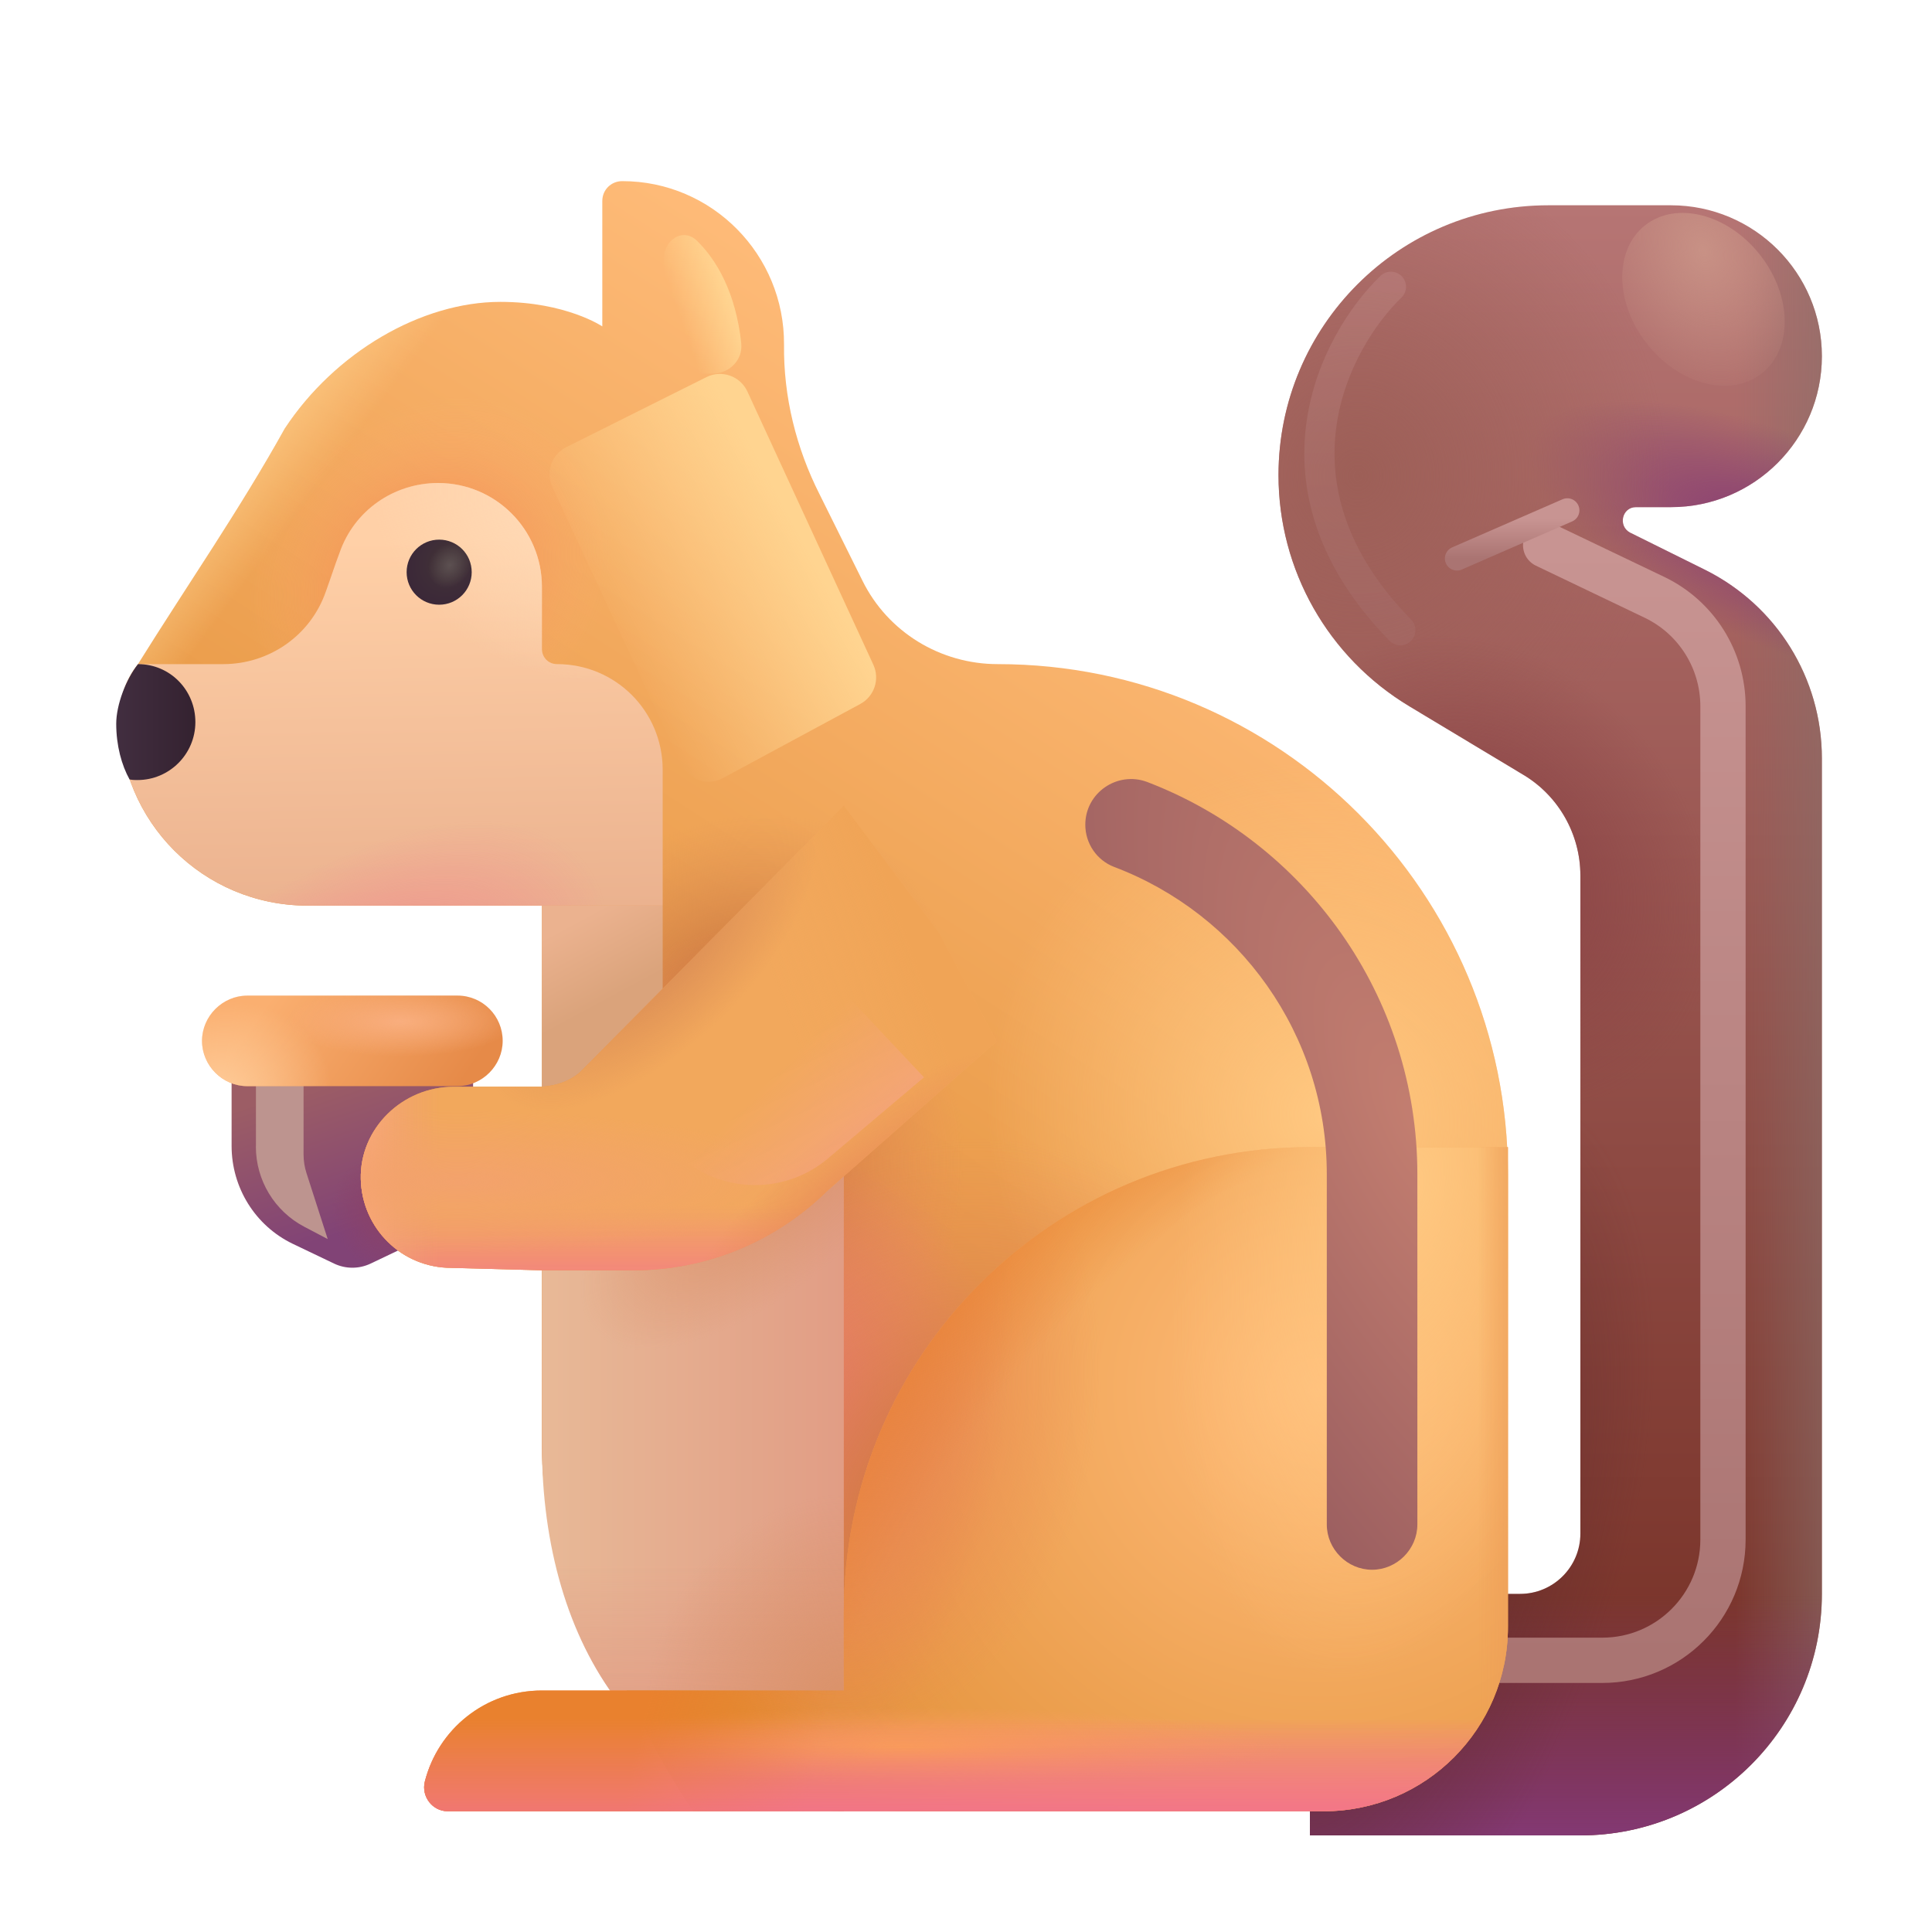 <svg fill="none" height="32" viewBox="0 0 32 32" width="32" xmlns="http://www.w3.org/2000/svg" xmlns:xlink="http://www.w3.org/1999/xlink"><filter id="a" color-interpolation-filters="sRGB" filterUnits="userSpaceOnUse" height="27.4" width="9.2" x="20.976" y="3"><feFlood flood-opacity="0" result="BackgroundImageFix"/><feBlend in="SourceGraphic" in2="BackgroundImageFix" mode="normal" result="shape"/><feColorMatrix in="SourceAlpha" result="hardAlpha" type="matrix" values="0 0 0 0 0 0 0 0 0 0 0 0 0 0 0 0 0 0 127 0"/><feOffset dx=".2" dy=".4"/><feGaussianBlur stdDeviation=".5"/><feComposite in2="hardAlpha" k2="-1" k3="1" operator="arithmetic"/><feColorMatrix type="matrix" values="0 0 0 0 0.431 0 0 0 0 0.239 0 0 0 0 0.231 0 0 0 1 0"/><feBlend in2="shape" mode="normal" result="effect1_innerShadow_28327_3925"/></filter><filter id="b" color-interpolation-filters="sRGB" filterUnits="userSpaceOnUse" height="22.219" width="7.938" x="22.476" y="7.156"><feFlood flood-opacity="0" result="BackgroundImageFix"/><feBlend in="SourceGraphic" in2="BackgroundImageFix" mode="normal" result="shape"/><feGaussianBlur result="effect1_foregroundBlur_28327_3925" stdDeviation=".75"/></filter><filter id="c" color-interpolation-filters="sRGB" filterUnits="userSpaceOnUse" height="4.768" width="3.189" x="3.239" y="16.756"><feFlood flood-opacity="0" result="BackgroundImageFix"/><feBlend in="SourceGraphic" in2="BackgroundImageFix" mode="normal" result="shape"/><feGaussianBlur result="effect1_foregroundBlur_28327_3925" stdDeviation=".5"/></filter><filter id="d" color-interpolation-filters="sRGB" filterUnits="userSpaceOnUse" height="4.097" width="5.141" x="10.663" y="16.031"><feFlood flood-opacity="0" result="BackgroundImageFix"/><feBlend in="SourceGraphic" in2="BackgroundImageFix" mode="normal" result="shape"/><feGaussianBlur result="effect1_foregroundBlur_28327_3925" stdDeviation=".25"/></filter><filter id="e" color-interpolation-filters="sRGB" filterUnits="userSpaceOnUse" height="10.755" width="9.41" x="7.102" y="4.193"><feFlood flood-opacity="0" result="BackgroundImageFix"/><feBlend in="SourceGraphic" in2="BackgroundImageFix" mode="normal" result="shape"/><feGaussianBlur result="effect1_foregroundBlur_28327_3925" stdDeviation="1"/></filter><filter id="f" color-interpolation-filters="sRGB" filterUnits="userSpaceOnUse" height="4.295" width="3.289" x="9.991" y="2.893"><feFlood flood-opacity="0" result="BackgroundImageFix"/><feBlend in="SourceGraphic" in2="BackgroundImageFix" mode="normal" result="shape"/><feGaussianBlur result="effect1_foregroundBlur_28327_3925" stdDeviation=".5"/></filter><filter id="g" color-interpolation-filters="sRGB" filterUnits="userSpaceOnUse" height="4.861" width="4.689" x="25.858" y="2.532"><feFlood flood-opacity="0" result="BackgroundImageFix"/><feBlend in="SourceGraphic" in2="BackgroundImageFix" mode="normal" result="shape"/><feGaussianBlur result="effect1_foregroundBlur_28327_3925" stdDeviation=".5"/></filter><filter id="h" color-interpolation-filters="sRGB" filterUnits="userSpaceOnUse" height="7.688" width="3.34" x="20.854" y="3.75"><feFlood flood-opacity="0" result="BackgroundImageFix"/><feBlend in="SourceGraphic" in2="BackgroundImageFix" mode="normal" result="shape"/><feGaussianBlur result="effect1_foregroundBlur_28327_3925" stdDeviation=".375"/></filter><filter id="i" color-interpolation-filters="sRGB" filterUnits="userSpaceOnUse" height="2.797" width="3.828" x="23.132" y="7.453"><feFlood flood-opacity="0" result="BackgroundImageFix"/><feBlend in="SourceGraphic" in2="BackgroundImageFix" mode="normal" result="shape"/><feGaussianBlur result="effect1_foregroundBlur_28327_3925" stdDeviation=".4"/></filter><linearGradient id="j" gradientUnits="userSpaceOnUse" x1="25.476" x2="25.476" y1="29.375" y2="3"><stop offset="0" stop-color="#732d22"/><stop offset="1" stop-color="#b67574"/></linearGradient><linearGradient id="k" gradientUnits="userSpaceOnUse" x1="30.913" x2="28.538" y1="18.688" y2="18.688"><stop offset="0" stop-color="#8b6d68"/><stop offset="1" stop-color="#8b6d68" stop-opacity="0"/></linearGradient><linearGradient id="l"><stop offset="0" stop-color="#843977"/><stop offset=".991" stop-color="#843977" stop-opacity="0"/></linearGradient><linearGradient id="m" gradientUnits="userSpaceOnUse" x1="25.944" x2="25.944" xlink:href="#l" y1="30.219" y2="25.969"/><radialGradient id="n" cx="0" cy="0" gradientTransform="matrix(-4.375 -1.813 .674 -1.628 29.476 8.625)" gradientUnits="userSpaceOnUse" r="1" xlink:href="#l"/><radialGradient id="o" cx="0" cy="0" gradientTransform="matrix(5.188 -.063 .067 5.543 22.288 7.5)" gradientUnits="userSpaceOnUse" r="1"><stop offset="0" stop-color="#9d5f57"/><stop offset="1" stop-color="#9d5f57" stop-opacity="0"/></radialGradient><radialGradient id="p" cx="0" cy="0" gradientTransform="matrix(2.656 -2.281 2.771 3.227 24.382 14.062)" gradientUnits="userSpaceOnUse" r="1"><stop offset="0" stop-color="#894144"/><stop offset="1" stop-color="#894144" stop-opacity="0"/></radialGradient><radialGradient id="q" cx="0" cy="0" gradientTransform="matrix(4.406 1.562 -3.181 8.972 22.319 25.625)" gradientUnits="userSpaceOnUse" r="1"><stop offset="0" stop-color="#602b2e"/><stop offset=".899" stop-color="#602b2e" stop-opacity="0"/></radialGradient><linearGradient id="r"><stop offset="0" stop-color="#c89492"/><stop offset="1" stop-color="#aa7472"/></linearGradient><linearGradient id="s" gradientUnits="userSpaceOnUse" x1="26.444" x2="26.444" xlink:href="#r" y1="9.031" y2="27.5"/><linearGradient id="t" gradientUnits="userSpaceOnUse" x1="5.836" x2="6.619" y1="17.743" y2="20.127"><stop offset="0" stop-color="#9c5d65"/><stop offset="1" stop-color="#814376"/></linearGradient><radialGradient id="u" cx="0" cy="0" gradientTransform="matrix(-.846 .282 -.31 -.93 6.388 20.088)" gradientUnits="userSpaceOnUse" r="1"><stop offset="0" stop-color="#8b4267"/><stop offset="1" stop-color="#8b4267" stop-opacity="0"/></radialGradient><linearGradient id="v"><stop offset="0" stop-color="#ffbc7a"/><stop offset="1" stop-color="#dc872a"/><stop offset="1" stop-color="#f79755"/></linearGradient><linearGradient id="w" gradientUnits="userSpaceOnUse" x1="12.083" x2=".959" xlink:href="#v" y1="3" y2="20.273"/><radialGradient id="x" cx="0" cy="0" gradientTransform="matrix(4.062 -3.344 3.012 3.659 12.226 23.188)" gradientUnits="userSpaceOnUse" r="1"><stop offset="0" stop-color="#f4718b"/><stop offset=".854" stop-color="#f37890" stop-opacity="0"/></radialGradient><linearGradient id="y"><stop offset="0" stop-color="#ffc881"/><stop offset="1" stop-color="#ffc881" stop-opacity="0"/></linearGradient><radialGradient id="z" cx="0" cy="0" gradientTransform="matrix(-2.875 -5.188 4.909 -2.721 22.038 18.5)" gradientUnits="userSpaceOnUse" r="1" xlink:href="#y"/><radialGradient id="A" cx="0" cy="0" gradientTransform="matrix(-1.156 -2.656 3.258 -1.418 12.148 16.5)" gradientUnits="userSpaceOnUse" r="1"><stop offset="0" stop-color="#d58653"/><stop offset="0" stop-color="#c56f38" stop-opacity=".974"/><stop offset="1" stop-color="#d58653" stop-opacity="0"/></radialGradient><linearGradient id="B"><stop offset="0" stop-color="#e58463"/><stop offset="0" stop-color="#c56f38" stop-opacity=".974"/><stop offset="1" stop-color="#e58463" stop-opacity="0"/></linearGradient><radialGradient id="C" cx="0" cy="0" gradientTransform="matrix(-.156 3.938 -3.568 -.142 12.413 19.281)" gradientUnits="userSpaceOnUse" r="1" xlink:href="#B"/><radialGradient id="D" cx="0" cy="0" gradientTransform="matrix(-5.281 -3.313 3.302 -5.265 16.132 25.062)" gradientUnits="userSpaceOnUse" r="1" xlink:href="#B"/><radialGradient id="E" cx="0" cy="0" gradientTransform="matrix(2.499 -2.012 1.714 2.129 7.144 9.515)" gradientUnits="userSpaceOnUse" r="1"><stop offset="0" stop-color="#f16c42"/><stop offset="1" stop-color="#ffb179" stop-opacity="0"/></radialGradient><linearGradient id="F"><stop offset="0" stop-color="#ffd490"/><stop offset="1" stop-color="#ffd490" stop-opacity="0"/></linearGradient><linearGradient id="G" gradientUnits="userSpaceOnUse" x1="3.594" x2="5.235" xlink:href="#F" y1="6.875" y2="8.105"/><linearGradient id="H" gradientUnits="userSpaceOnUse" x1="5.913" x2="6.029" y1="8.938" y2="15.082"><stop offset="0" stop-color="#ffd0a7"/><stop offset="1" stop-color="#ebb28f"/></linearGradient><radialGradient id="I" cx="0" cy="0" gradientTransform="matrix(4.641 -3.953 2.005 2.354 5.038 18.188)" gradientUnits="userSpaceOnUse" r="1"><stop offset="0" stop-color="#f4718b"/><stop offset="1" stop-color="#f37890" stop-opacity="0"/></radialGradient><radialGradient id="J" cx="0" cy="0" gradientTransform="matrix(-1.469 2.031 -2.612 -1.888 9.101 8.5)" gradientUnits="userSpaceOnUse" r="1"><stop offset="0" stop-color="#ffdab6"/><stop offset="1" stop-color="#ffdab6" stop-opacity="0"/></radialGradient><linearGradient id="K" gradientUnits="userSpaceOnUse" x1="1.808" x2="3.24" y1="11.961" y2="11.961"><stop offset=".006" stop-color="#432f41"/><stop offset="1" stop-color="#342230"/></linearGradient><linearGradient id="L" gradientUnits="userSpaceOnUse" x1="11.257" x2="10.585" y1="15.938" y2="14.688"><stop offset="0" stop-color="#daa37b"/><stop offset="1" stop-color="#ebb28f"/></linearGradient><linearGradient id="M" gradientUnits="userSpaceOnUse" x1="13.976" x2="8.976" y1="23.669" y2="23.669"><stop offset="0" stop-color="#e19d85"/><stop offset="1" stop-color="#e8b997"/></linearGradient><linearGradient id="N" gradientUnits="userSpaceOnUse" x1="11.163" x2="11.163" y1="28.938" y2="25.875"><stop offset="0" stop-color="#e19d85"/><stop offset="1" stop-color="#e19d85" stop-opacity="0"/></linearGradient><linearGradient id="O"><stop offset="0" stop-color="#da9269"/><stop offset="1" stop-color="#da9269" stop-opacity="0"/></linearGradient><radialGradient id="P" cx="0" cy="0" gradientTransform="matrix(-3.125 -.937 .995 -3.316 13.976 28.188)" gradientUnits="userSpaceOnUse" r="1" xlink:href="#O"/><radialGradient id="Q" cx="0" cy="0" gradientTransform="matrix(-2.937 2.663 -1.195 -1.318 12.788 19.4)" gradientUnits="userSpaceOnUse" r="1" xlink:href="#O"/><radialGradient id="R" cx="0" cy="0" gradientTransform="matrix(-.438 .606 -.541 -.39 7.434 9.303)" gradientUnits="userSpaceOnUse" r="1"><stop offset=".006" stop-color="#433437"/><stop offset="1" stop-color="#3b2838"/></radialGradient><radialGradient id="S" cx="0" cy="0" gradientTransform="matrix(-.236 .32 -.27 -.199 7.451 9.362)" gradientUnits="userSpaceOnUse" r="1"><stop offset="0" stop-color="#5c5051"/><stop offset="1" stop-color="#5c5051" stop-opacity="0"/></radialGradient><radialGradient id="T" cx="0" cy="0" gradientTransform="matrix(-6.938 10.375 -10.375 -6.938 21.851 23.062)" gradientUnits="userSpaceOnUse" r="1" xlink:href="#v"/><linearGradient id="U" gradientUnits="userSpaceOnUse" x1="16" x2="16" y1="30.625" y2="27.813"><stop offset="0" stop-color="#f4718b"/><stop offset=".77" stop-color="#f37890" stop-opacity="0"/></linearGradient><radialGradient id="V" cx="0" cy="0" gradientTransform="matrix(-.875 5.562 -3.785 -.595 14.351 23.312)" gradientUnits="userSpaceOnUse" r="1"><stop offset="0" stop-color="#ea8853"/><stop offset="1" stop-color="#ea8853" stop-opacity="0"/></radialGradient><radialGradient id="W" cx="0" cy="0" gradientTransform="matrix(0 .656 -6.469 0 14.976 28.938)" gradientUnits="userSpaceOnUse" r="1"><stop offset="0" stop-color="#faa44d"/><stop offset="1" stop-color="#fd9a6a" stop-opacity="0"/></radialGradient><radialGradient id="X" cx="0" cy="0" gradientTransform="matrix(-.938 6.187 -2.278 -.345 14.351 23.312)" gradientUnits="userSpaceOnUse" r="1"><stop offset="0" stop-color="#e88750"/><stop offset="1" stop-color="#e88750" stop-opacity="0"/></radialGradient><radialGradient id="Y" cx="0" cy="0" gradientTransform="matrix(-11 -7.125 8.93 -13.787 24.163 30)" gradientUnits="userSpaceOnUse" r="1"><stop offset=".78" stop-color="#e9812e" stop-opacity="0"/><stop offset="1" stop-color="#e9812e"/></radialGradient><radialGradient id="Z" cx="0" cy="0" gradientTransform="matrix(-1.5 8.125 -3.724 -.688 23.413 19.688)" gradientUnits="userSpaceOnUse" r="1" xlink:href="#y"/><linearGradient id="aa" gradientUnits="userSpaceOnUse" x1="25.257" x2="24.476" y1="25" y2="25"><stop offset="0" stop-color="#ee9f58"/><stop offset="1" stop-color="#ee9f58" stop-opacity="0"/></linearGradient><linearGradient id="ab" gradientUnits="userSpaceOnUse" x1="7.288" x2="4.507" y1="18.438" y2="16.49"><stop offset="0" stop-color="#e68a48"/><stop offset="1" stop-color="#faaf70"/></linearGradient><radialGradient id="ac" cx="0" cy="0" gradientTransform="matrix(2.406 -.734 .602 1.972 3.569 18.219)" gradientUnits="userSpaceOnUse" r="1"><stop offset="0" stop-color="#ffce9c"/><stop offset=".775" stop-color="#ffce9c" stop-opacity="0"/></radialGradient><radialGradient id="ad" cx="0" cy="0" gradientTransform="matrix(0 .578 -1.919 0 6.632 16.922)" gradientUnits="userSpaceOnUse" r="1"><stop offset="0" stop-color="#f9ae7e"/><stop offset="1" stop-color="#f9ae7e" stop-opacity="0"/></radialGradient><radialGradient id="ae" cx="0" cy="0" gradientTransform="matrix(-4.438 2.187 -5.5 -11.157 23.476 18.562)" gradientUnits="userSpaceOnUse" r="1"><stop offset="0" stop-color="#c37e70"/><stop offset="1" stop-color="#9c5f60"/></radialGradient><linearGradient id="af" gradientUnits="userSpaceOnUse" x1="15.632" x2="13.413" y1="17.192" y2="17.969"><stop offset="0" stop-color="#f0a456"/><stop offset="1" stop-color="#f1a75a" stop-opacity="0"/></linearGradient><linearGradient id="ag" gradientUnits="userSpaceOnUse" x1="9.975" x2="9.975" y1="21.719" y2="19.281"><stop offset="0" stop-color="#f4718b"/><stop offset=".713" stop-color="#f37890" stop-opacity="0"/></linearGradient><linearGradient id="ah" gradientUnits="userSpaceOnUse" x1="5.975" x2="7.288" y1="20.531" y2="20.531"><stop offset="0" stop-color="#fba97e"/><stop offset="1" stop-color="#eb9d74" stop-opacity="0"/></linearGradient><radialGradient id="ai" cx="0" cy="0" gradientTransform="matrix(5.969 0 0 1.186 7.569 19.578)" gradientUnits="userSpaceOnUse" r="1"><stop offset="0" stop-color="#f3a26c"/><stop offset="1" stop-color="#f3a26c" stop-opacity="0"/></radialGradient><radialGradient id="aj" cx="0" cy="0" gradientTransform="matrix(1.094 1.156 -2.494 2.36 10.788 15.781)" gradientUnits="userSpaceOnUse" r="1"><stop offset="0" stop-color="#d58653"/><stop offset="1" stop-color="#d58653" stop-opacity="0"/></radialGradient><radialGradient id="ak" cx="0" cy="0" gradientTransform="matrix(-.719 -.875 2.793 -2.294 14.101 19.875)" gradientUnits="userSpaceOnUse" r="1"><stop offset="0" stop-color="#e98b57"/><stop offset="1" stop-color="#e98b57" stop-opacity="0"/></radialGradient><linearGradient id="al" gradientUnits="userSpaceOnUse" x1="14.694" x2="13.007" y1="19.281" y2="17.625"><stop offset="0" stop-color="#f5a57f"/><stop offset="1" stop-color="#f5a57f" stop-opacity="0"/></linearGradient><linearGradient id="am" gradientUnits="userSpaceOnUse" x1="13.476" x2="10.351" xlink:href="#F" y1="9.281" y2="10.969"/><linearGradient id="an" gradientUnits="userSpaceOnUse" x1="12.031" x2="11.204" xlink:href="#F" y1="4.808" y2="5.095"/><radialGradient id="ao" cx="0" cy="0" gradientTransform="matrix(-.831 2.472 -1.887 -.634 28.699 4.332)" gradientUnits="userSpaceOnUse" r="1"><stop offset="0" stop-color="#c89185"/><stop offset="1" stop-color="#c89185" stop-opacity="0"/></radialGradient><linearGradient id="ap" gradientUnits="userSpaceOnUse" x1="22.524" x2="22.524" xlink:href="#r" y1="4.75" y2="10.438"/><linearGradient id="aq" gradientUnits="userSpaceOnUse" x1="24.929" x2="24.929" xlink:href="#r" y1="8.594" y2="9.25"/><g filter="url(#a)"><path d="m28.046 9.04-1.25-.62c-.2-.11-.13-.42.1-.42h.58c1.38 0 2.5-1.12 2.5-2.5s-1.12-2.5-2.5-2.5h-2.03c-2.47 0-4.47 2-4.47 4.47 0 1.57.82 3.02 2.17 3.83l1.88 1.13c.59.35.95.99.95 1.67v10.9c0 .552-.448 1-1 1h-3.48v4h4.48c2.21 0 4-1.79 4-4v-13.84c0-1.33-.75-2.53-1.93-3.12z" fill="url(#j)"/><path d="m28.046 9.04-1.25-.62c-.2-.11-.13-.42.1-.42h.58c1.38 0 2.5-1.12 2.5-2.5s-1.12-2.5-2.5-2.5h-2.03c-2.47 0-4.47 2-4.47 4.47 0 1.57.82 3.02 2.17 3.83l1.88 1.13c.59.35.95.99.95 1.67v10.9c0 .552-.448 1-1 1h-3.48v4h4.48c2.21 0 4-1.79 4-4v-13.84c0-1.33-.75-2.53-1.93-3.12z" fill="url(#k)"/><path d="m28.046 9.04-1.25-.62c-.2-.11-.13-.42.1-.42h.58c1.38 0 2.5-1.12 2.5-2.5s-1.12-2.5-2.5-2.5h-2.03c-2.47 0-4.47 2-4.47 4.47 0 1.57.82 3.02 2.17 3.83l1.88 1.13c.59.35.95.99.95 1.67v10.9c0 .552-.448 1-1 1h-3.48v4h4.48c2.21 0 4-1.79 4-4v-13.84c0-1.33-.75-2.53-1.93-3.12z" fill="url(#m)"/><path d="m28.046 9.04-1.25-.62c-.2-.11-.13-.42.1-.42h.58c1.38 0 2.5-1.12 2.5-2.5s-1.12-2.5-2.5-2.5h-2.03c-2.47 0-4.47 2-4.47 4.47 0 1.57.82 3.02 2.17 3.83l1.88 1.13c.59.35.95.99.95 1.67v10.9c0 .552-.448 1-1 1h-3.48v4h4.48c2.21 0 4-1.79 4-4v-13.84c0-1.33-.75-2.53-1.93-3.12z" fill="url(#n)"/><path d="m28.046 9.04-1.25-.62c-.2-.11-.13-.42.1-.42h.58c1.38 0 2.5-1.12 2.5-2.5s-1.12-2.5-2.5-2.5h-2.03c-2.47 0-4.47 2-4.47 4.47 0 1.57.82 3.02 2.17 3.83l1.88 1.13c.59.35.95.99.95 1.67v10.9c0 .552-.448 1-1 1h-3.48v4h4.48c2.21 0 4-1.79 4-4v-13.84c0-1.33-.75-2.53-1.93-3.12z" fill="url(#o)"/><path d="m28.046 9.04-1.25-.62c-.2-.11-.13-.42.1-.42h.58c1.38 0 2.5-1.12 2.5-2.5s-1.12-2.5-2.5-2.5h-2.03c-2.47 0-4.47 2-4.47 4.47 0 1.57.82 3.02 2.17 3.83l1.88 1.13c.59.35.95.99.95 1.67v10.9c0 .552-.448 1-1 1h-3.48v4h4.48c2.21 0 4-1.79 4-4v-13.84c0-1.33-.75-2.53-1.93-3.12z" fill="url(#p)"/><path d="m28.046 9.04-1.25-.62c-.2-.11-.13-.42.1-.42h.58c1.38 0 2.5-1.12 2.5-2.5s-1.12-2.5-2.5-2.5h-2.03c-2.47 0-4.47 2-4.47 4.47 0 1.57.82 3.02 2.17 3.83l1.88 1.13c.59.35.95.99.95 1.67v10.9c0 .552-.448 1-1 1h-3.48v4h4.48c2.21 0 4-1.79 4-4v-13.84c0-1.33-.75-2.53-1.93-3.12z" fill="url(#q)"/></g><g filter="url(#b)"><path d="m25.601 9.031 1.801.862c.694.332 1.136 1.034 1.136 1.804v13.803c0 1.105-.895 2-2 2h-2.188" stroke="url(#s)" stroke-linecap="round" stroke-width=".75"/></g><path d="m3.836 16.99v1.99c0 .69.39 1.32 1.01 1.62l.69.33c.19.09.41.09.6 0l.69-.33c.62-.3 1.01-.93 1.01-1.62v-1.99z" fill="url(#t)"/><path d="m3.836 16.99v1.99c0 .69.39 1.32 1.01 1.62l.69.33c.19.09.41.09.6 0l.69-.33c.62-.3 1.01-.93 1.01-1.62v-1.99z" fill="url(#u)"/><path d="m16.526 11c-.95 0-1.82-.53-2.24-1.38l-.71-1.43c-.39-.77-.6-1.62-.59-2.48.01-1.49-1.19-2.71-2.68-2.71-.18 0-.33.14-.33.33v2.076s-.602-.406-1.688-.406c-1.313 0-2.743.84-3.572 2.1-.74 1.332-1.623 2.606-2.43 3.9-.2.25-.31.56-.31.88 0 1.73 1.39 3.12 3.12 3.12h3.88v3c-.03 0-.05 0-.08 0h-1.38c-.85 0-1.56.69-1.54 1.53.02.82.68 1.47 1.5 1.47l1.5.04v2.9c0 3.35 2.71 6.06 6.06 6.06h6.89c1.69 0 3.05-1.37 3.05-3.05v-7.49c0-4.67-3.78-8.46-8.45-8.46z" fill="url(#w)"/><path d="m16.526 11c-.95 0-1.82-.53-2.24-1.38l-.71-1.43c-.39-.77-.6-1.62-.59-2.48.01-1.49-1.19-2.71-2.68-2.71-.18 0-.33.14-.33.33v2.076s-.602-.406-1.688-.406c-1.313 0-2.743.84-3.572 2.1-.74 1.332-1.623 2.606-2.43 3.9-.2.25-.31.56-.31.88 0 1.73 1.39 3.12 3.12 3.12h3.88v3c-.03 0-.05 0-.08 0h-1.38c-.85 0-1.56.69-1.54 1.53.02.82.68 1.47 1.5 1.47l1.5.04v2.9c0 3.35 2.71 6.06 6.06 6.06h6.89c1.69 0 3.05-1.37 3.05-3.05v-7.49c0-4.67-3.78-8.46-8.45-8.46z" fill="url(#x)"/><path d="m16.526 11c-.95 0-1.82-.53-2.24-1.38l-.71-1.43c-.39-.77-.6-1.62-.59-2.48.01-1.49-1.19-2.71-2.68-2.71-.18 0-.33.14-.33.33v2.076s-.602-.406-1.688-.406c-1.313 0-2.743.84-3.572 2.1-.74 1.332-1.623 2.606-2.43 3.9-.2.25-.31.56-.31.88 0 1.73 1.39 3.12 3.12 3.12h3.88v3c-.03 0-.05 0-.08 0h-1.38c-.85 0-1.56.69-1.54 1.53.02.82.68 1.47 1.5 1.47l1.5.04v2.9c0 3.35 2.71 6.06 6.06 6.06h6.89c1.69 0 3.05-1.37 3.05-3.05v-7.49c0-4.67-3.78-8.46-8.45-8.46z" fill="url(#z)"/><path d="m16.526 11c-.95 0-1.82-.53-2.24-1.38l-.71-1.43c-.39-.77-.6-1.62-.59-2.48.01-1.49-1.19-2.71-2.68-2.71-.18 0-.33.14-.33.33v2.076s-.602-.406-1.688-.406c-1.313 0-2.743.84-3.572 2.1-.74 1.332-1.623 2.606-2.43 3.9-.2.25-.31.56-.31.88 0 1.73 1.39 3.12 3.12 3.12h3.88v3c-.03 0-.05 0-.08 0h-1.38c-.85 0-1.56.69-1.54 1.53.02.82.68 1.47 1.5 1.47l1.5.04v2.9c0 3.35 2.71 6.06 6.06 6.06h6.89c1.69 0 3.05-1.37 3.05-3.05v-7.49c0-4.67-3.78-8.46-8.45-8.46z" fill="url(#A)"/><path d="m16.526 11c-.95 0-1.82-.53-2.24-1.38l-.71-1.43c-.39-.77-.6-1.62-.59-2.48.01-1.49-1.19-2.71-2.68-2.71-.18 0-.33.14-.33.33v2.076s-.602-.406-1.688-.406c-1.313 0-2.743.84-3.572 2.1-.74 1.332-1.623 2.606-2.43 3.9-.2.25-.31.56-.31.88 0 1.73 1.39 3.12 3.12 3.12h3.88v3c-.03 0-.05 0-.08 0h-1.38c-.85 0-1.56.69-1.54 1.53.02.82.68 1.47 1.5 1.47l1.5.04v2.9c0 3.35 2.71 6.06 6.06 6.06h6.89c1.69 0 3.05-1.37 3.05-3.05v-7.49c0-4.67-3.78-8.46-8.45-8.46z" fill="url(#C)"/><path d="m16.526 11c-.95 0-1.82-.53-2.24-1.38l-.71-1.43c-.39-.77-.6-1.62-.59-2.48.01-1.49-1.19-2.71-2.68-2.71-.18 0-.33.14-.33.33v2.076s-.602-.406-1.688-.406c-1.313 0-2.743.84-3.572 2.1-.74 1.332-1.623 2.606-2.43 3.9-.2.25-.31.56-.31.88 0 1.73 1.39 3.12 3.12 3.12h3.88v3c-.03 0-.05 0-.08 0h-1.38c-.85 0-1.56.69-1.54 1.53.02.82.68 1.47 1.5 1.47l1.5.04v2.9c0 3.35 2.71 6.06 6.06 6.06h6.89c1.69 0 3.05-1.37 3.05-3.05v-7.49c0-4.67-3.78-8.46-8.45-8.46z" fill="url(#D)"/><path d="m16.526 11c-.95 0-1.82-.53-2.24-1.38l-.71-1.43c-.39-.77-.6-1.62-.59-2.48.01-1.49-1.19-2.71-2.68-2.71-.18 0-.33.14-.33.33v2.076s-.602-.406-1.688-.406c-1.313 0-2.743.84-3.572 2.1-.74 1.332-1.623 2.606-2.43 3.9-.2.25-.31.56-.31.88 0 1.73 1.39 3.12 3.12 3.12h3.88v3c-.03 0-.05 0-.08 0h-1.38c-.85 0-1.56.69-1.54 1.53.02.82.68 1.47 1.5 1.47l1.5.04v2.9c0 3.35 2.71 6.06 6.06 6.06h6.89c1.69 0 3.05-1.37 3.05-3.05v-7.49c0-4.67-3.78-8.46-8.45-8.46z" fill="url(#E)" fill-opacity=".75"/><path d="m16.526 11c-.95 0-1.82-.53-2.24-1.38l-.71-1.43c-.39-.77-.6-1.62-.59-2.48.01-1.49-1.19-2.71-2.68-2.71-.18 0-.33.14-.33.33v2.076s-.602-.406-1.688-.406c-1.313 0-2.743.84-3.572 2.1-.74 1.332-1.623 2.606-2.43 3.9-.2.25-.31.56-.31.88 0 1.73 1.39 3.12 3.12 3.12h3.88v3c-.03 0-.05 0-.08 0h-1.38c-.85 0-1.56.69-1.54 1.53.02.82.68 1.47 1.5 1.47l1.5.04v2.9c0 3.35 2.71 6.06 6.06 6.06h6.89c1.69 0 3.05-1.37 3.05-3.05v-7.49c0-4.67-3.78-8.46-8.45-8.46z" fill="url(#G)"/><path d="m7.256 8c-.74 0-1.39.46-1.63 1.15-.08.21-.15.43-.23.65-.25.72-.93 1.2-1.7 1.2h-1.41c-.2.25-.31.56-.31.88 0 1.73 1.39 3.12 3.12 3.12h5.88v-2.25c0-.97-.78-1.75-1.75-1.75-.14 0-.25-.11-.25-.25v-1.03c0-.95-.77-1.72-1.72-1.72z" fill="url(#H)"/><path d="m7.256 8c-.74 0-1.39.46-1.63 1.15-.08.21-.15.43-.23.65-.25.72-.93 1.2-1.7 1.2h-1.41c-.2.25-.31.56-.31.88 0 1.73 1.39 3.12 3.12 3.12h5.88v-2.25c0-.97-.78-1.75-1.75-1.75-.14 0-.25-.11-.25-.25v-1.03c0-.95-.77-1.72-1.72-1.72z" fill="url(#I)"/><path d="m7.256 8c-.74 0-1.39.46-1.63 1.15-.08.21-.15.43-.23.65-.25.72-.93 1.2-1.7 1.2h-1.41c-.2.25-.31.56-.31.88 0 1.73 1.39 3.12 3.12 3.12h5.88v-2.25c0-.97-.78-1.75-1.75-1.75-.14 0-.25-.11-.25-.25v-1.03c0-.95-.77-1.72-1.72-1.72z" fill="url(#J)"/><path d="m3.236 11.96c0-.53-.42-.96-.95-.96-.2.25-.361.676-.361.988 0 .36.09.688.221.922.05.01.09.01.13.01.53 0 .96-.43.96-.96z" fill="url(#K)"/><path d="m9.626 17.74 1.35-1.36c0-.03 0-.06 0-.09v-1.29h-2v3c.24-.02.47-.09.65-.26z" fill="url(#L)"/><path d="m13.686 19.74c-.85.83-1.99 1.3-3.18 1.3h-1.53v2.9c0 3.31 1.71 6 5 6.06v-10.6z" fill="url(#M)"/><path d="m13.686 19.74c-.85.83-1.99 1.3-3.18 1.3h-1.53v2.9c0 3.31 1.71 6 5 6.06v-10.6z" fill="url(#N)"/><path d="m13.686 19.74c-.85.83-1.99 1.3-3.18 1.3h-1.53v2.9c0 3.31 1.71 6 5 6.06v-10.6z" fill="url(#P)"/><path d="m13.686 19.74c-.85.83-1.99 1.3-3.18 1.3h-1.53v2.9c0 3.31 1.71 6 5 6.06v-10.6z" fill="url(#Q)"/><path d="m7.274 10.016c.298 0 .539-.241.539-.539 0-.298-.241-.539-.539-.539-.298 0-.539.241-.539.539 0 .298.241.539.539.539z" fill="url(#R)"/><path d="m7.274 10.016c.298 0 .539-.241.539-.539 0-.298-.241-.539-.539-.539-.298 0-.539.241-.539.539 0 .298.241.539.539.539z" fill="url(#S)"/><path d="m21.696 19c-4.27 0-7.72 3.45-7.72 7.72v1.28h-5c-.94 0-1.72.64-1.94 1.51-.06.25.13.49.38.49h6.56 7.95c1.69 0 3.05-1.37 3.05-3.05v-7.95z" fill="url(#T)"/><path d="m21.696 19c-4.27 0-7.72 3.45-7.72 7.72v1.28h-5c-.94 0-1.72.64-1.94 1.51-.06.25.13.49.38.49h6.56 7.95c1.69 0 3.05-1.37 3.05-3.05v-7.95z" fill="url(#U)"/><path d="m21.696 19c-4.27 0-7.72 3.45-7.72 7.72v1.28h-5c-.94 0-1.72.64-1.94 1.51-.06.25.13.49.38.49h6.56 7.95c1.69 0 3.05-1.37 3.05-3.05v-7.95z" fill="url(#V)"/><path d="m21.696 19c-4.27 0-7.72 3.45-7.72 7.72v1.28h-5c-.94 0-1.72.64-1.94 1.51-.06.25.13.49.38.49h6.56 7.95c1.69 0 3.05-1.37 3.05-3.05v-7.95z" fill="url(#T)"/><path d="m21.696 19c-4.27 0-7.72 3.45-7.72 7.72v1.28h-5c-.94 0-1.72.64-1.94 1.51-.06.25.13.49.38.49h6.56 7.95c1.69 0 3.05-1.37 3.05-3.05v-7.95z" fill="url(#W)"/><path d="m21.696 19c-4.27 0-7.72 3.45-7.72 7.72v1.28h-5c-.94 0-1.72.64-1.94 1.51-.06.25.13.49.38.49h6.56 7.95c1.69 0 3.05-1.37 3.05-3.05v-7.95z" fill="url(#X)"/><path d="m21.696 19c-4.27 0-7.72 3.45-7.72 7.72v1.28h-5c-.94 0-1.72.64-1.94 1.51-.06.25.13.49.38.49h6.56 7.95c1.69 0 3.05-1.37 3.05-3.05v-7.95z" fill="url(#Y)"/><path d="m21.696 19c-4.27 0-7.72 3.45-7.72 7.72v1.28h-5c-.94 0-1.72.64-1.94 1.51-.06.25.13.49.38.49h6.56 7.95c1.69 0 3.05-1.37 3.05-3.05v-7.95z" fill="url(#Z)"/><path d="m21.696 19c-4.27 0-7.72 3.45-7.72 7.72v1.28h-5c-.94 0-1.72.64-1.94 1.51-.06.25.13.49.38.49h6.56 7.95c1.69 0 3.05-1.37 3.05-3.05v-7.95z" fill="url(#aa)"/><path d="m21.696 19c-4.27 0-7.72 3.45-7.72 7.72v1.28h-5c-.94 0-1.72.64-1.94 1.51-.06.25.13.49.38.49h6.56 7.95c1.69 0 3.05-1.37 3.05-3.05v-7.95z" fill="url(#U)"/><g filter="url(#c)"><path d="m4.239 18.992v-1.237h.789v1.368c0 .104.016.207.048.306l.352 1.094-.388-.204c-.493-.259-.802-.77-.802-1.328z" fill="#bd948f"/></g><path d="m7.576 16.49h-1.4-.09-.5-1.49c-.41 0-.75.34-.75.75s.34.75.75.75h3.48c.41 0 .75-.34.75-.75s-.33-.75-.75-.75z" fill="url(#ab)"/><path d="m7.576 16.49h-1.4-.09-.5-1.49c-.41 0-.75.34-.75.75s.34.75.75.75h3.48c.41 0 .75-.34.75-.75s-.33-.75-.75-.75z" fill="url(#ac)"/><path d="m7.576 16.49h-1.4-.09-.5-1.49c-.41 0-.75.34-.75.75s.34.75.75.75h3.48c.41 0 .75-.34.75-.75s-.33-.75-.75-.75z" fill="url(#ad)"/><path d="m21.976 19.45v5.8c0 .41.34.75.75.75s.75-.34.75-.75v-5.8c0-2.96-1.86-5.5-4.48-6.5-.49-.18-1.02.18-1.02.71 0 .31.19.59.48.7 2.06.78 3.52 2.77 3.52 5.09z" fill="url(#ae)"/><path d="m9.626 17.74 4.35-4.396 1.578 2.109.953 1.797-2.821 2.49c-.85.83-1.99 1.3-3.18 1.3h-1.53l-1.5-.04c-.82 0-1.48-.65-1.5-1.47-.02-.84.69-1.53 1.54-1.53h1.46c.24-.02.47-.09.65-.26z" fill="#f2a85c"/><path d="m9.626 17.74 4.35-4.396 1.578 2.109.953 1.797-2.821 2.49c-.85.83-1.99 1.3-3.18 1.3h-1.53l-1.5-.04c-.82 0-1.48-.65-1.5-1.47-.02-.84.69-1.53 1.54-1.53h1.46c.24-.02.47-.09.65-.26z" fill="url(#af)"/><path d="m9.626 17.74 4.35-4.396 1.578 2.109.953 1.797-2.821 2.49c-.85.83-1.99 1.3-3.18 1.3h-1.53l-1.5-.04c-.82 0-1.48-.65-1.5-1.47-.02-.84.69-1.53 1.54-1.53h1.46c.24-.02.47-.09.65-.26z" fill="url(#ag)"/><path d="m9.626 17.74 4.35-4.396 1.578 2.109.953 1.797-2.821 2.49c-.85.83-1.99 1.3-3.18 1.3h-1.53l-1.5-.04c-.82 0-1.48-.65-1.5-1.47-.02-.84.69-1.53 1.54-1.53h1.46c.24-.02.47-.09.65-.26z" fill="url(#ah)"/><path d="m9.626 17.74 4.35-4.396 1.578 2.109.953 1.797-2.821 2.49c-.85.83-1.99 1.3-3.18 1.3h-1.53l-1.5-.04c-.82 0-1.48-.65-1.5-1.47-.02-.84.69-1.53 1.54-1.53h1.46c.24-.02.47-.09.65-.26z" fill="url(#ai)"/><path d="m9.626 17.74 4.35-4.396 1.578 2.109.953 1.797-2.821 2.49c-.85.83-1.99 1.3-3.18 1.3h-1.53l-1.5-.04c-.82 0-1.48-.65-1.5-1.47-.02-.84.69-1.53 1.54-1.53h1.46c.24-.02.47-.09.65-.26z" fill="url(#aj)"/><path d="m9.626 17.74 4.35-4.396 1.578 2.109.953 1.797-2.821 2.49c-.85.83-1.99 1.3-3.18 1.3h-1.53l-1.5-.04c-.82 0-1.48-.65-1.5-1.47-.02-.84.69-1.53 1.54-1.53h1.46c.24-.02.47-.09.65-.26z" fill="url(#ak)"/><g filter="url(#d)"><path d="m15.304 17.844-1.588 1.342c-.751.635-1.866.581-2.552-.123l2.906-2.531z" fill="url(#al)"/></g><g filter="url(#e)"><path d="m14.466 11.011-2.087-4.527c-.118-.256-.425-.364-.678-.238l-2.323 1.161c-.242.121-.344.413-.23.658l2.134 4.594c.121.261.438.366.691.229l2.276-1.228c.232-.125.327-.41.217-.649z" fill="url(#am)"/></g><g filter="url(#f)"><path d="m12.278 5.688c-.091-.844-.409-1.382-.731-1.697-.237-.232-.556-.019-.556.313v1.384c0 .276.224.5.5.5h.312c.276 0 .504-.225.474-.5z" fill="url(#an)"/></g><g filter="url(#g)"><ellipse cx="28.202" cy="4.963" fill="url(#ao)" rx="1.191" ry="1.561" transform="matrix(.786 -.619 .619 .786 2.976 18.514)"/></g><g filter="url(#h)" opacity=".3"><path d="m23.038 4.75c-.927.896-2.194 3.288.156 5.688" stroke="url(#ap)" stroke-linecap="round" stroke-width=".5"/></g><g filter="url(#i)"><path d="m25.96 8.453-1.828.797" stroke="url(#aq)" stroke-linecap="round" stroke-width=".4"/></g></svg>